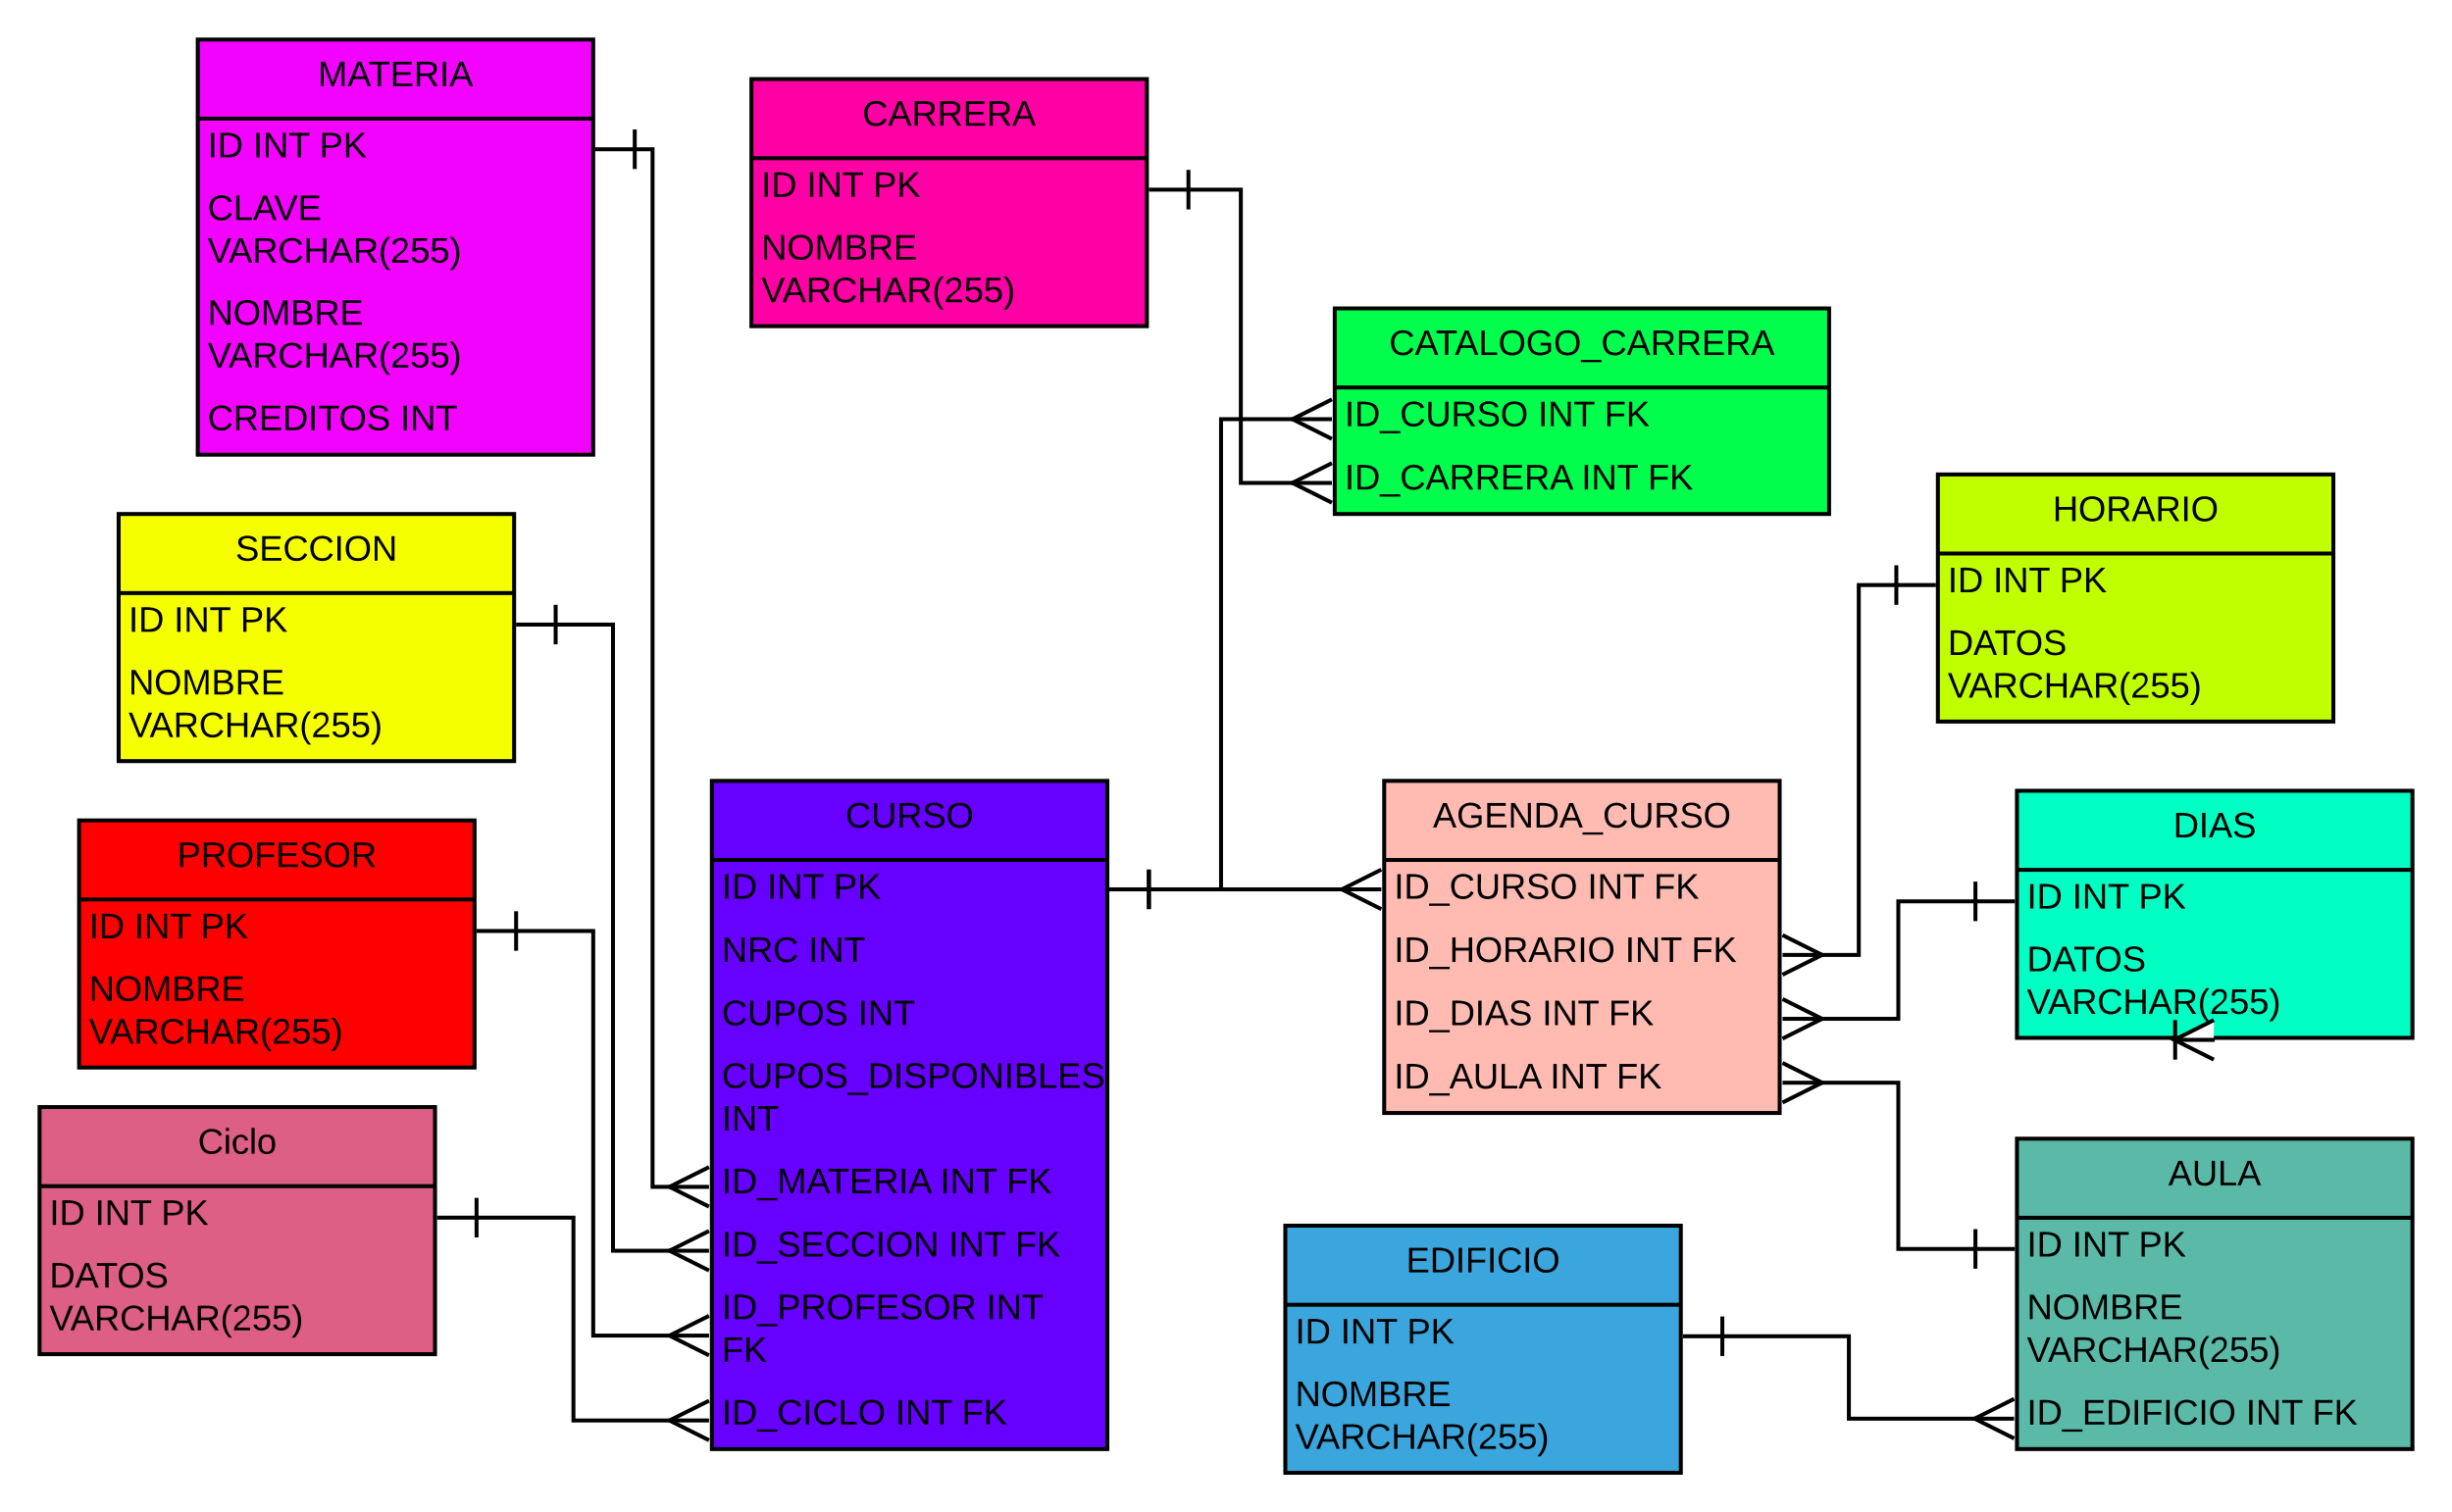 <svg xmlns="http://www.w3.org/2000/svg" xmlns:xlink="http://www.w3.org/1999/xlink" xmlns:lucid="lucid" width="1240" height="765"><g transform="translate(-280 120)" lucid:page-tab-id="0_0"><path d="M0-1259.2h1870.4v2582.4H0z" fill="#fff"/><path d="M380-100h200v210H380z" fill="#f203ff"/><path d="M380-100h200v210H380zM380-60h200" stroke="#000" stroke-width="2" fill="none"/><use xlink:href="#a" transform="matrix(1,0,0,1,390,-100) translate(50.75 23.6)"/><use xlink:href="#b" transform="matrix(1,0,0,1,385,-57.5) translate(0 17.1)"/><use xlink:href="#c" transform="matrix(1,0,0,1,385,-57.5) translate(22.95 17.1)"/><use xlink:href="#d" transform="matrix(1,0,0,1,385,-57.5) translate(56.5 17.1)"/><use xlink:href="#e" transform="matrix(1,0,0,1,385,-25.5) translate(0 16.8)"/><use xlink:href="#f" transform="matrix(1,0,0,1,385,-25.5) translate(0 38.4)"/><use xlink:href="#g" transform="matrix(1,0,0,1,385,27.5) translate(0 16.8)"/><use xlink:href="#f" transform="matrix(1,0,0,1,385,27.5) translate(0 38.4)"/><use xlink:href="#h" transform="matrix(1,0,0,1,385,80.5) translate(0 17.1)"/><use xlink:href="#i" transform="matrix(1,0,0,1,385,80.5) translate(97.45 17.1)"/><path d="M340 140h200v125H340z" fill="#f6ff00"/><path d="M340 140h200v125H340zM340 180h200" stroke="#000" stroke-width="2" fill="none"/><use xlink:href="#j" transform="matrix(1,0,0,1,350,140) translate(49.075 23.6)"/><use xlink:href="#b" transform="matrix(1,0,0,1,345,182.5) translate(0 17.1)"/><use xlink:href="#c" transform="matrix(1,0,0,1,345,182.5) translate(22.95 17.1)"/><use xlink:href="#d" transform="matrix(1,0,0,1,345,182.5) translate(56.5 17.1)"/><use xlink:href="#g" transform="matrix(1,0,0,1,345,214.5) translate(0 16.8)"/><use xlink:href="#f" transform="matrix(1,0,0,1,345,214.5) translate(0 38.4)"/><path d="M320 295h200v125H320z" fill="red"/><path d="M320 295h200v125H320zM320 335h200" stroke="#000" stroke-width="2" fill="none"/><use xlink:href="#k" transform="matrix(1,0,0,1,330,295) translate(39.575 23.6)"/><use xlink:href="#b" transform="matrix(1,0,0,1,325,337.5) translate(0 17.1)"/><use xlink:href="#c" transform="matrix(1,0,0,1,325,337.5) translate(22.95 17.1)"/><use xlink:href="#d" transform="matrix(1,0,0,1,325,337.5) translate(56.5 17.1)"/><use xlink:href="#g" transform="matrix(1,0,0,1,325,369.5) translate(0 16.8)"/><use xlink:href="#f" transform="matrix(1,0,0,1,325,369.5) translate(0 38.4)"/><path d="M930 500h200v125H930z" fill="#3aa6dd"/><path d="M930 500h200v125H930zM930 540h200" stroke="#000" stroke-width="2" fill="none"/><use xlink:href="#l" transform="matrix(1,0,0,1,940,500) translate(51.075 23.6)"/><use xlink:href="#b" transform="matrix(1,0,0,1,935,542.5) translate(0 17.1)"/><use xlink:href="#c" transform="matrix(1,0,0,1,935,542.5) translate(22.95 17.1)"/><use xlink:href="#d" transform="matrix(1,0,0,1,935,542.5) translate(56.5 17.1)"/><use xlink:href="#g" transform="matrix(1,0,0,1,935,574.5) translate(0 16.8)"/><use xlink:href="#f" transform="matrix(1,0,0,1,935,574.5) translate(0 38.4)"/><path d="M1300 456h200v157h-200z" fill="#5abaa7"/><path d="M1300 456h200v157h-200zM1300 496h200" stroke="#000" stroke-width="2" fill="none"/><use xlink:href="#m" transform="matrix(1,0,0,1,1310,456) translate(66.525 23.6)"/><use xlink:href="#b" transform="matrix(1,0,0,1,1305,498.5) translate(0 17.1)"/><use xlink:href="#c" transform="matrix(1,0,0,1,1305,498.5) translate(22.95 17.1)"/><use xlink:href="#d" transform="matrix(1,0,0,1,1305,498.5) translate(56.5 17.1)"/><use xlink:href="#g" transform="matrix(1,0,0,1,1305,530.5) translate(0 16.8)"/><use xlink:href="#f" transform="matrix(1,0,0,1,1305,530.5) translate(0 38.4)"/><use xlink:href="#n" transform="matrix(1,0,0,1,1305,583.5) translate(0 17.1)"/><use xlink:href="#c" transform="matrix(1,0,0,1,1305,583.5) translate(110.8 17.1)"/><use xlink:href="#o" transform="matrix(1,0,0,1,1305,583.5) translate(144.35 17.1)"/><path d="M300 440h200v125H300z" fill="#de5f85"/><path d="M300 440h200v125H300zM300 480h200" stroke="#000" stroke-width="2" fill="none"/><use xlink:href="#p" transform="matrix(1,0,0,1,310,440) translate(70.075 23.6)"/><use xlink:href="#b" transform="matrix(1,0,0,1,305,482.5) translate(0 17.1)"/><use xlink:href="#c" transform="matrix(1,0,0,1,305,482.5) translate(22.95 17.1)"/><use xlink:href="#d" transform="matrix(1,0,0,1,305,482.5) translate(56.5 17.1)"/><use xlink:href="#q" transform="matrix(1,0,0,1,305,514.5) translate(0 16.8)"/><use xlink:href="#f" transform="matrix(1,0,0,1,305,514.5) translate(0 38.4)"/><path d="M1300 280h200v125h-200z" fill="#00ffc3"/><path d="M1300 280h200v125h-200zM1300 320h200" stroke="#000" stroke-width="2" fill="none"/><use xlink:href="#r" transform="matrix(1,0,0,1,1310,280) translate(69.025 23.6)"/><use xlink:href="#b" transform="matrix(1,0,0,1,1305,322.5) translate(0 17.1)"/><use xlink:href="#c" transform="matrix(1,0,0,1,1305,322.5) translate(22.95 17.1)"/><use xlink:href="#d" transform="matrix(1,0,0,1,1305,322.5) translate(56.5 17.1)"/><use xlink:href="#q" transform="matrix(1,0,0,1,1305,354.5) translate(0 16.8)"/><use xlink:href="#f" transform="matrix(1,0,0,1,1305,354.5) translate(0 38.4)"/><path d="M1260 120h200v125h-200z" fill="#bfff00"/><path d="M1260 120h200v125h-200zM1260 160h200" stroke="#000" stroke-width="2" fill="none"/><use xlink:href="#s" transform="matrix(1,0,0,1,1270,120) translate(48.075 23.6)"/><use xlink:href="#b" transform="matrix(1,0,0,1,1265,162.5) translate(0 17.1)"/><use xlink:href="#c" transform="matrix(1,0,0,1,1265,162.5) translate(22.95 17.1)"/><use xlink:href="#d" transform="matrix(1,0,0,1,1265,162.5) translate(56.5 17.1)"/><use xlink:href="#q" transform="matrix(1,0,0,1,1265,194.5) translate(0 16.8)"/><use xlink:href="#f" transform="matrix(1,0,0,1,1265,194.5) translate(0 38.4)"/><path d="M640 275h200v338H640z" fill="#60f"/><path d="M640 275h200v338H640zM640 315h200" stroke="#000" stroke-width="2" fill="none"/><use xlink:href="#t" transform="matrix(1,0,0,1,650,275) translate(57.575 23.6)"/><use xlink:href="#b" transform="matrix(1,0,0,1,645,317.5) translate(0 17.1)"/><use xlink:href="#c" transform="matrix(1,0,0,1,645,317.5) translate(22.95 17.1)"/><use xlink:href="#d" transform="matrix(1,0,0,1,645,317.5) translate(56.5 17.1)"/><use xlink:href="#u" transform="matrix(1,0,0,1,645,349.5) translate(0 17.1)"/><use xlink:href="#i" transform="matrix(1,0,0,1,645,349.5) translate(43.85 17.1)"/><use xlink:href="#v" transform="matrix(1,0,0,1,645,381.5) translate(0 17.1)"/><use xlink:href="#i" transform="matrix(1,0,0,1,645,381.5) translate(68.9 17.1)"/><use xlink:href="#w" transform="matrix(1,0,0,1,645,413.5) translate(0 16.8)"/><use xlink:href="#i" transform="matrix(1,0,0,1,645,413.5) translate(0 38.4)"/><use xlink:href="#x" transform="matrix(1,0,0,1,645,466.5) translate(0 17.1)"/><use xlink:href="#c" transform="matrix(1,0,0,1,645,466.5) translate(110.45 17.1)"/><use xlink:href="#o" transform="matrix(1,0,0,1,645,466.5) translate(144 17.1)"/><use xlink:href="#y" transform="matrix(1,0,0,1,645,498.5) translate(0 17.1)"/><use xlink:href="#c" transform="matrix(1,0,0,1,645,498.5) translate(114.8 17.1)"/><use xlink:href="#o" transform="matrix(1,0,0,1,645,498.5) translate(148.35 17.1)"/><use xlink:href="#z" transform="matrix(1,0,0,1,645,530.5) translate(0 16.8)"/><use xlink:href="#A" transform="matrix(1,0,0,1,645,530.5) translate(133.8 16.8)"/><use xlink:href="#o" transform="matrix(1,0,0,1,645,530.5) translate(0 38.4)"/><use xlink:href="#B" transform="matrix(1,0,0,1,645,583.5) translate(0 17.1)"/><use xlink:href="#c" transform="matrix(1,0,0,1,645,583.5) translate(87.85 17.1)"/><use xlink:href="#o" transform="matrix(1,0,0,1,645,583.5) translate(121.4 17.1)"/><path d="M601-44.5h9v524.86h10.18" stroke="#000" stroke-width="2" fill="none"/><path fill="#fff"/><path d="M602-34.5h-2v-20h2z"/><path fill="#fff"/><path d="M601-43.5h-20v-2h20z"/><path d="M638.55 490.36l-20-10 20-10z" fill="#fff"/><path d="M639 471.25l-18.2 9.1 18.2 9.12-.9 1.78-21.78-10.9 21.8-10.88z"/><path fill="#fff"/><path d="M638.55 481.36h-20v-2h20z"/><path d="M561 195.94h29v316.74h30.18" stroke="#000" stroke-width="2" fill="none"/><path fill="#fff"/><path d="M562 205.94h-2v-20h2z"/><path fill="#fff"/><path d="M561 196.94h-20v-2h20z"/><path d="M638.55 522.68l-20-10 20-10z" fill="#fff"/><path d="M639 503.57l-18.2 9.1 18.2 9.12-.9 1.77-21.78-10.9 21.8-10.88z"/><path fill="#fff"/><path d="M638.55 513.68h-20v-2h20z"/><path d="M541 350.94h39V555.6h40.18" stroke="#000" stroke-width="2" fill="none"/><path fill="#fff"/><path d="M542 360.94h-2v-20h2z"/><path fill="#fff"/><path d="M541 351.94h-20v-2h20z"/><path d="M638.55 565.6l-20-10 20-10z" fill="#fff"/><path d="M639 546.5l-18.2 9.1 18.2 9.1-.9 1.8-21.78-10.9 21.8-10.9z"/><path fill="#fff"/><path d="M638.55 556.6h-20v-2h20z"/><path d="M521 495.94h49v102.6h50.18" stroke="#000" stroke-width="2" fill="none"/><path fill="#fff"/><path d="M522 505.94h-2v-20h2z"/><path fill="#fff"/><path d="M521 496.94h-20v-2h20z"/><path d="M638.55 608.53l-20-10 20-10z" fill="#fff"/><path d="M639 589.42l-18.2 9.1 18.2 9.12-.9 1.78-21.78-10.9 21.8-10.88z"/><path fill="#fff"/><path d="M638.55 599.53h-20v-2h20z"/><path d="M980 275h200v168H980z" fill="#ffbbb1"/><path d="M980 275h200v168H980zM980 315h200" stroke="#000" stroke-width="2" fill="none"/><use xlink:href="#C" transform="matrix(1,0,0,1,990,275) translate(14.625 23.6)"/><use xlink:href="#D" transform="matrix(1,0,0,1,985,317.5) translate(0 17.1)"/><use xlink:href="#c" transform="matrix(1,0,0,1,985,317.5) translate(97.8 17.1)"/><use xlink:href="#o" transform="matrix(1,0,0,1,985,317.5) translate(131.35 17.1)"/><use xlink:href="#E" transform="matrix(1,0,0,1,985,349.5) translate(0 17.1)"/><use xlink:href="#c" transform="matrix(1,0,0,1,985,349.5) translate(116.8 17.1)"/><use xlink:href="#o" transform="matrix(1,0,0,1,985,349.5) translate(150.35 17.1)"/><use xlink:href="#F" transform="matrix(1,0,0,1,985,381.5) translate(0 17.1)"/><use xlink:href="#c" transform="matrix(1,0,0,1,985,381.5) translate(74.9 17.1)"/><use xlink:href="#o" transform="matrix(1,0,0,1,985,381.5) translate(108.45 17.1)"/><use xlink:href="#G" transform="matrix(1,0,0,1,985,413.5) translate(0 17.1)"/><use xlink:href="#c" transform="matrix(1,0,0,1,985,413.5) translate(78.9 17.1)"/><use xlink:href="#o" transform="matrix(1,0,0,1,985,413.5) translate(112.45 17.1)"/><path d="M861 329.87h99.18" stroke="#000" stroke-width="2" fill="none"/><path fill="#fff"/><path d="M862 339.87h-2v-20h2z"/><path fill="#fff"/><path d="M861 330.87h-20v-2h20z"/><path d="M978.55 339.87l-20-10 20-10z" fill="#fff"/><path d="M979 320.76l-18.2 9.1L979 339l-.9 1.78-21.78-10.9 21.8-10.88z"/><path fill="#fff"/><path d="M978.55 330.87h-20v-2h20z"/><path d="M1400 406" stroke="#000" stroke-width="2" fill="none"/><path d="M1380 396v20M1400 406h-20M1399.55 416l-20-10 20-10M1399.55 406h-20" stroke="#000" stroke-width="2" fill="#fff"/><path d="M1239 175.94h-19v187.1h-20.18" stroke="#000" stroke-width="2" fill="none"/><path fill="#fff"/><path d="M1240 185.94h-2v-20h2z"/><path fill="#fff"/><path d="M1259 176.94h-20v-2h20z"/><path d="M1181.45 353.04l20 10-20 10z" fill="#fff"/><path d="M1203.68 363.04l-21.8 10.9-.88-1.8 18.2-9.1-18.2-9.1.9-1.8z"/><path fill="#fff"/><path d="M1201.45 364.04h-20v-2h20z"/><path d="M1279 335.94h-39v59.42h-40.18" stroke="#000" stroke-width="2" fill="none"/><path fill="#fff"/><path d="M1280 345.94h-2v-20h2z"/><path fill="#fff"/><path d="M1299 336.94h-20v-2h20z"/><path d="M1181.45 385.36l20 10-20 10z" fill="#fff"/><path d="M1203.68 395.36l-21.8 10.9-.88-1.8 18.2-9.1-18.2-9.1.9-1.8z"/><path fill="#fff"/><path d="M1201.45 396.36h-20v-2h20z"/><path d="M1279 511.77h-39v-84.1h-40.18" stroke="#000" stroke-width="2" fill="none"/><path fill="#fff"/><path d="M1280 521.77h-2v-20h2z"/><path fill="#fff"/><path d="M1299 512.77h-20v-2h20z"/><path d="M1181.45 417.68l20 10-20 10z" fill="#fff"/><path d="M1203.68 427.68l-21.8 10.9-.88-1.8 18.2-9.1-18.2-9.1.9-1.8z"/><path fill="#fff"/><path d="M1201.45 428.68h-20v-2h20z"/><path d="M1151 555.93h64v41.7h65.18" stroke="#000" stroke-width="2" fill="none"/><path fill="#fff"/><path d="M1152 565.93h-2v-20h2z"/><path fill="#fff"/><path d="M1151 556.93h-20v-2h20z"/><path d="M1298.55 607.63l-20-10 20-10z" fill="#fff"/><path d="M1299 588.52l-18.2 9.1 18.2 9.1-.9 1.8-21.78-10.9 21.8-10.9z"/><path fill="#fff"/><path d="M1298.55 598.63h-20v-2h20z"/><path d="M660-80h200V45H660z" fill="#ff00a5"/><path d="M660-80h200V45H660zM660-40h200" stroke="#000" stroke-width="2" fill="none"/><g><use xlink:href="#H" transform="matrix(1,0,0,1,670,-80) translate(46.1 23.6)"/></g><g><use xlink:href="#b" transform="matrix(1,0,0,1,665,-37.5) translate(0 17.1)"/><use xlink:href="#c" transform="matrix(1,0,0,1,665,-37.5) translate(22.95 17.1)"/><use xlink:href="#d" transform="matrix(1,0,0,1,665,-37.5) translate(56.5 17.1)"/></g><g><use xlink:href="#g" transform="matrix(1,0,0,1,665,-5.5) translate(0 16.8)"/><use xlink:href="#f" transform="matrix(1,0,0,1,665,-5.5) translate(0 38.4)"/></g><path d="M955 36h250v104H955z" fill="#00ff4c"/><path d="M955 36h250v104H955zM955 76h250" stroke="#000" stroke-width="2" fill="none"/><g><use xlink:href="#I" transform="matrix(1,0,0,1,965,36) translate(17.5 23.6)"/></g><g><use xlink:href="#D" transform="matrix(1,0,0,1,960,78.5) translate(0 17.1)"/><use xlink:href="#c" transform="matrix(1,0,0,1,960,78.5) translate(97.8 17.1)"/><use xlink:href="#o" transform="matrix(1,0,0,1,960,78.5) translate(131.35 17.1)"/></g><g><use xlink:href="#J" transform="matrix(1,0,0,1,960,110.5) translate(0 17.1)"/><use xlink:href="#c" transform="matrix(1,0,0,1,960,110.5) translate(119.75 17.1)"/><use xlink:href="#o" transform="matrix(1,0,0,1,960,110.5) translate(153.3 17.1)"/></g><path d="M861 329.87h36.5V92.03h37.68" stroke="#000" stroke-width="2" fill="none"/><path fill="#fff"/><path d="M862 339.87h-2v-20h2z"/><path fill="#fff"/><path d="M861 330.87h-20v-2h20z"/><path d="M953.55 102.03l-20-10 20-10z" fill="#fff"/><path d="M954 82.93l-18.2 9.1 18.2 9.1-.9 1.8-21.78-10.9 21.8-10.9z"/><path fill="#fff"/><path d="M953.55 93.03h-20v-2h20z"/><path d="M881-24.06h26.5v148.35h27.68" stroke="#000" stroke-width="2" fill="none"/><path fill="#fff"/><path d="M882-14.06h-2v-20h2z"/><path fill="#fff"/><path d="M881-23.07h-20v-2h20z"/><path d="M953.55 134.3l-20-10 20-10z" fill="#fff"/><path d="M954 115.18l-18.2 9.1 18.2 9.1-.9 1.8-21.78-10.9 21.8-10.9z"/><path fill="#fff"/><path d="M953.55 125.3h-20v-2h20z"/><defs><path d="M240 0l2-218c-23 76-54 145-80 218h-23L58-218 59 0H30v-248h44l77 211c21-75 51-140 76-211h43V0h-30" id="K"/><path d="M205 0l-28-72H64L36 0H1l101-248h38L239 0h-34zm-38-99l-47-123c-12 45-31 82-46 123h93" id="L"/><path d="M127-220V0H93v-220H8v-28h204v28h-85" id="M"/><path d="M30 0v-248h187v28H63v79h144v27H63v87h162V0H30" id="N"/><path d="M233-177c-1 41-23 64-60 70L243 0h-38l-65-103H63V0H30v-248c88 3 205-21 203 71zM63-129c60-2 137 13 137-47 0-61-80-42-137-45v92" id="O"/><path d="M33 0v-248h34V0H33" id="P"/><g id="a"><use transform="matrix(0.05,0,0,0.05,0,0)" xlink:href="#K"/><use transform="matrix(0.05,0,0,0.05,14.95,0)" xlink:href="#L"/><use transform="matrix(0.05,0,0,0.05,25.6,0)" xlink:href="#M"/><use transform="matrix(0.05,0,0,0.05,36.55,0)" xlink:href="#N"/><use transform="matrix(0.05,0,0,0.05,48.55,0)" xlink:href="#O"/><use transform="matrix(0.05,0,0,0.05,61.5,0)" xlink:href="#P"/><use transform="matrix(0.05,0,0,0.05,66.5,0)" xlink:href="#L"/></g><path d="M30-248c118-7 216 8 213 122C240-48 200 0 122 0H30v-248zM63-27c89 8 146-16 146-99s-60-101-146-95v194" id="Q"/><g id="b"><use transform="matrix(0.05,0,0,0.05,0,0)" xlink:href="#P"/><use transform="matrix(0.05,0,0,0.05,5,0)" xlink:href="#Q"/></g><path d="M190 0L58-211 59 0H30v-248h39L202-35l-2-213h31V0h-41" id="R"/><g id="c"><use transform="matrix(0.05,0,0,0.05,0,0)" xlink:href="#P"/><use transform="matrix(0.05,0,0,0.05,5,0)" xlink:href="#R"/><use transform="matrix(0.05,0,0,0.05,17.95,0)" xlink:href="#M"/></g><path d="M30-248c87 1 191-15 191 75 0 78-77 80-158 76V0H30v-248zm33 125c57 0 124 11 124-50 0-59-68-47-124-48v98" id="S"/><path d="M194 0L95-120 63-95V0H30v-248h33v124l119-124h40L117-140 236 0h-42" id="T"/><g id="d"><use transform="matrix(0.05,0,0,0.05,0,0)" xlink:href="#S"/><use transform="matrix(0.05,0,0,0.05,12,0)" xlink:href="#T"/></g><path d="M212-179c-10-28-35-45-73-45-59 0-87 40-87 99 0 60 29 101 89 101 43 0 62-24 78-52l27 14C228-24 195 4 139 4 59 4 22-46 18-125c-6-104 99-153 187-111 19 9 31 26 39 46" id="U"/><path d="M30 0v-248h33v221h125V0H30" id="V"/><path d="M137 0h-34L2-248h35l83 218 83-218h36" id="W"/><g id="e"><use transform="matrix(0.05,0,0,0.05,0,0)" xlink:href="#U"/><use transform="matrix(0.05,0,0,0.05,12.95,0)" xlink:href="#V"/><use transform="matrix(0.05,0,0,0.05,22.95,0)" xlink:href="#L"/><use transform="matrix(0.05,0,0,0.05,33.6,0)" xlink:href="#W"/><use transform="matrix(0.05,0,0,0.05,45.6,0)" xlink:href="#N"/></g><path d="M197 0v-115H63V0H30v-248h33v105h134v-105h34V0h-34" id="X"/><path d="M87 75C49 33 22-17 22-94c0-76 28-126 65-167h31c-38 41-64 92-64 168S80 34 118 75H87" id="Y"/><path d="M101-251c82-7 93 87 43 132L82-64C71-53 59-42 53-27h129V0H18c2-99 128-94 128-182 0-28-16-43-45-43s-46 15-49 41l-32-3c6-41 34-60 81-64" id="Z"/><path d="M54-142c48-35 137-8 131 61C196 18 31 33 14-55l32-4c7 23 22 37 52 37 35-1 51-22 54-58 4-55-73-65-99-34H22l8-134h141v27H59" id="aa"/><path d="M33-261c38 41 65 92 65 168S71 34 33 75H2C39 34 66-17 66-93S39-220 2-261h31" id="ab"/><g id="f"><use transform="matrix(0.05,0,0,0.05,0,0)" xlink:href="#W"/><use transform="matrix(0.05,0,0,0.05,10.65,0)" xlink:href="#L"/><use transform="matrix(0.05,0,0,0.05,22.65,0)" xlink:href="#O"/><use transform="matrix(0.05,0,0,0.05,35.6,0)" xlink:href="#U"/><use transform="matrix(0.05,0,0,0.05,48.55,0)" xlink:href="#X"/><use transform="matrix(0.05,0,0,0.05,61.5,0)" xlink:href="#L"/><use transform="matrix(0.05,0,0,0.05,73.5,0)" xlink:href="#O"/><use transform="matrix(0.05,0,0,0.05,86.45,0)" xlink:href="#Y"/><use transform="matrix(0.05,0,0,0.05,92.4,0)" xlink:href="#Z"/><use transform="matrix(0.05,0,0,0.05,102.4,0)" xlink:href="#aa"/><use transform="matrix(0.05,0,0,0.05,112.4,0)" xlink:href="#aa"/><use transform="matrix(0.05,0,0,0.05,122.4,0)" xlink:href="#ab"/></g><path d="M140-251c81 0 123 46 123 126C263-46 219 4 140 4 59 4 17-45 17-125s42-126 123-126zm0 227c63 0 89-41 89-101s-29-99-89-99c-61 0-89 39-89 99S79-25 140-24" id="ac"/><path d="M160-131c35 5 61 23 61 61C221 17 115-2 30 0v-248c76 3 177-17 177 60 0 33-19 50-47 57zm-97-11c50-1 110 9 110-42 0-47-63-36-110-37v79zm0 115c55-2 124 14 124-45 0-56-70-42-124-44v89" id="ad"/><g id="g"><use transform="matrix(0.05,0,0,0.05,0,0)" xlink:href="#R"/><use transform="matrix(0.05,0,0,0.05,12.95,0)" xlink:href="#ac"/><use transform="matrix(0.05,0,0,0.05,26.95,0)" xlink:href="#K"/><use transform="matrix(0.05,0,0,0.05,41.9,0)" xlink:href="#ad"/><use transform="matrix(0.05,0,0,0.05,53.9,0)" xlink:href="#O"/><use transform="matrix(0.05,0,0,0.05,66.85,0)" xlink:href="#N"/></g><path d="M185-189c-5-48-123-54-124 2 14 75 158 14 163 119 3 78-121 87-175 55-17-10-28-26-33-46l33-7c5 56 141 63 141-1 0-78-155-14-162-118-5-82 145-84 179-34 5 7 8 16 11 25" id="ae"/><g id="h"><use transform="matrix(0.05,0,0,0.05,0,0)" xlink:href="#U"/><use transform="matrix(0.05,0,0,0.05,12.95,0)" xlink:href="#O"/><use transform="matrix(0.05,0,0,0.05,25.9,0)" xlink:href="#N"/><use transform="matrix(0.05,0,0,0.05,37.9,0)" xlink:href="#Q"/><use transform="matrix(0.05,0,0,0.05,50.85,0)" xlink:href="#P"/><use transform="matrix(0.05,0,0,0.05,55.85,0)" xlink:href="#M"/><use transform="matrix(0.05,0,0,0.05,66.45,0)" xlink:href="#ac"/><use transform="matrix(0.05,0,0,0.05,80.45,0)" xlink:href="#ae"/></g><g id="i"><use transform="matrix(0.05,0,0,0.05,0,0)" xlink:href="#P"/><use transform="matrix(0.05,0,0,0.05,5,0)" xlink:href="#R"/><use transform="matrix(0.05,0,0,0.05,17.95,0)" xlink:href="#M"/></g><g id="j"><use transform="matrix(0.05,0,0,0.05,0,0)" xlink:href="#ae"/><use transform="matrix(0.05,0,0,0.05,12,0)" xlink:href="#N"/><use transform="matrix(0.05,0,0,0.05,24,0)" xlink:href="#U"/><use transform="matrix(0.05,0,0,0.05,36.95,0)" xlink:href="#U"/><use transform="matrix(0.05,0,0,0.05,49.9,0)" xlink:href="#P"/><use transform="matrix(0.05,0,0,0.05,54.9,0)" xlink:href="#ac"/><use transform="matrix(0.05,0,0,0.05,68.9,0)" xlink:href="#R"/></g><path d="M63-220v92h138v28H63V0H30v-248h175v28H63" id="af"/><g id="k"><use transform="matrix(0.05,0,0,0.05,0,0)" xlink:href="#S"/><use transform="matrix(0.05,0,0,0.05,12,0)" xlink:href="#O"/><use transform="matrix(0.05,0,0,0.05,24.95,0)" xlink:href="#ac"/><use transform="matrix(0.05,0,0,0.05,38.95,0)" xlink:href="#af"/><use transform="matrix(0.05,0,0,0.05,49.9,0)" xlink:href="#N"/><use transform="matrix(0.05,0,0,0.05,61.9,0)" xlink:href="#ae"/><use transform="matrix(0.05,0,0,0.05,73.9,0)" xlink:href="#ac"/><use transform="matrix(0.05,0,0,0.05,87.9,0)" xlink:href="#O"/></g><g id="l"><use transform="matrix(0.05,0,0,0.05,0,0)" xlink:href="#N"/><use transform="matrix(0.05,0,0,0.05,12,0)" xlink:href="#Q"/><use transform="matrix(0.05,0,0,0.05,24.95,0)" xlink:href="#P"/><use transform="matrix(0.05,0,0,0.05,29.95,0)" xlink:href="#af"/><use transform="matrix(0.05,0,0,0.05,40.9,0)" xlink:href="#P"/><use transform="matrix(0.05,0,0,0.05,45.9,0)" xlink:href="#U"/><use transform="matrix(0.05,0,0,0.05,58.85,0)" xlink:href="#P"/><use transform="matrix(0.05,0,0,0.05,63.85,0)" xlink:href="#ac"/></g><path d="M232-93c-1 65-40 97-104 97C67 4 28-28 28-90v-158h33c8 89-33 224 67 224 102 0 64-133 71-224h33v155" id="ag"/><g id="m"><use transform="matrix(0.05,0,0,0.05,0,0)" xlink:href="#L"/><use transform="matrix(0.05,0,0,0.05,12,0)" xlink:href="#ag"/><use transform="matrix(0.05,0,0,0.05,24.95,0)" xlink:href="#V"/><use transform="matrix(0.05,0,0,0.05,34.95,0)" xlink:href="#L"/></g><path d="M-5 72V49h209v23H-5" id="ah"/><g id="n"><use transform="matrix(0.05,0,0,0.05,0,0)" xlink:href="#P"/><use transform="matrix(0.05,0,0,0.05,5,0)" xlink:href="#Q"/><use transform="matrix(0.05,0,0,0.05,17.95,0)" xlink:href="#ah"/><use transform="matrix(0.05,0,0,0.05,27.95,0)" xlink:href="#N"/><use transform="matrix(0.05,0,0,0.05,39.95,0)" xlink:href="#Q"/><use transform="matrix(0.05,0,0,0.05,52.9,0)" xlink:href="#P"/><use transform="matrix(0.05,0,0,0.05,57.9,0)" xlink:href="#af"/><use transform="matrix(0.05,0,0,0.05,68.85,0)" xlink:href="#P"/><use transform="matrix(0.05,0,0,0.05,73.85,0)" xlink:href="#U"/><use transform="matrix(0.05,0,0,0.05,86.8,0)" xlink:href="#P"/><use transform="matrix(0.05,0,0,0.05,91.8,0)" xlink:href="#ac"/></g><g id="o"><use transform="matrix(0.05,0,0,0.05,0,0)" xlink:href="#af"/><use transform="matrix(0.05,0,0,0.05,10.95,0)" xlink:href="#T"/></g><path d="M24-231v-30h32v30H24zM24 0v-190h32V0H24" id="ai"/><path d="M96-169c-40 0-48 33-48 73s9 75 48 75c24 0 41-14 43-38l32 2c-6 37-31 61-74 61-59 0-76-41-82-99-10-93 101-131 147-64 4 7 5 14 7 22l-32 3c-4-21-16-35-41-35" id="aj"/><path d="M24 0v-261h32V0H24" id="ak"/><path d="M100-194c62-1 85 37 85 99 1 63-27 99-86 99S16-35 15-95c0-66 28-99 85-99zM99-20c44 1 53-31 53-75 0-43-8-75-51-75s-53 32-53 75 10 74 51 75" id="al"/><g id="p"><use transform="matrix(0.05,0,0,0.05,0,0)" xlink:href="#U"/><use transform="matrix(0.05,0,0,0.05,12.95,0)" xlink:href="#ai"/><use transform="matrix(0.05,0,0,0.05,16.9,0)" xlink:href="#aj"/><use transform="matrix(0.05,0,0,0.05,25.9,0)" xlink:href="#ak"/><use transform="matrix(0.05,0,0,0.05,29.85,0)" xlink:href="#al"/></g><g id="q"><use transform="matrix(0.05,0,0,0.05,0,0)" xlink:href="#Q"/><use transform="matrix(0.05,0,0,0.05,12.95,0)" xlink:href="#L"/><use transform="matrix(0.05,0,0,0.05,23.6,0)" xlink:href="#M"/><use transform="matrix(0.05,0,0,0.05,34.2,0)" xlink:href="#ac"/><use transform="matrix(0.05,0,0,0.05,48.2,0)" xlink:href="#ae"/></g><g id="r"><use transform="matrix(0.05,0,0,0.05,0,0)" xlink:href="#Q"/><use transform="matrix(0.05,0,0,0.05,12.95,0)" xlink:href="#P"/><use transform="matrix(0.05,0,0,0.05,17.95,0)" xlink:href="#L"/><use transform="matrix(0.05,0,0,0.05,29.95,0)" xlink:href="#ae"/></g><g id="s"><use transform="matrix(0.05,0,0,0.05,0,0)" xlink:href="#X"/><use transform="matrix(0.05,0,0,0.05,12.95,0)" xlink:href="#ac"/><use transform="matrix(0.05,0,0,0.05,26.95,0)" xlink:href="#O"/><use transform="matrix(0.05,0,0,0.05,39.9,0)" xlink:href="#L"/><use transform="matrix(0.05,0,0,0.05,51.9,0)" xlink:href="#O"/><use transform="matrix(0.05,0,0,0.05,64.85,0)" xlink:href="#P"/><use transform="matrix(0.05,0,0,0.05,69.85,0)" xlink:href="#ac"/></g><g id="t"><use transform="matrix(0.05,0,0,0.05,0,0)" xlink:href="#U"/><use transform="matrix(0.05,0,0,0.05,12.95,0)" xlink:href="#ag"/><use transform="matrix(0.05,0,0,0.05,25.9,0)" xlink:href="#O"/><use transform="matrix(0.05,0,0,0.05,38.85,0)" xlink:href="#ae"/><use transform="matrix(0.05,0,0,0.05,50.85,0)" xlink:href="#ac"/></g><g id="u"><use transform="matrix(0.05,0,0,0.05,0,0)" xlink:href="#R"/><use transform="matrix(0.05,0,0,0.05,12.95,0)" xlink:href="#O"/><use transform="matrix(0.05,0,0,0.05,25.9,0)" xlink:href="#U"/></g><g id="v"><use transform="matrix(0.05,0,0,0.05,0,0)" xlink:href="#U"/><use transform="matrix(0.05,0,0,0.05,12.95,0)" xlink:href="#ag"/><use transform="matrix(0.05,0,0,0.05,25.9,0)" xlink:href="#S"/><use transform="matrix(0.05,0,0,0.05,37.9,0)" xlink:href="#ac"/><use transform="matrix(0.05,0,0,0.05,51.9,0)" xlink:href="#ae"/></g><g id="w"><use transform="matrix(0.05,0,0,0.05,0,0)" xlink:href="#U"/><use transform="matrix(0.05,0,0,0.05,12.95,0)" xlink:href="#ag"/><use transform="matrix(0.05,0,0,0.05,25.9,0)" xlink:href="#S"/><use transform="matrix(0.05,0,0,0.05,37.9,0)" xlink:href="#ac"/><use transform="matrix(0.05,0,0,0.05,51.9,0)" xlink:href="#ae"/><use transform="matrix(0.05,0,0,0.05,63.9,0)" xlink:href="#ah"/><use transform="matrix(0.05,0,0,0.05,73.9,0)" xlink:href="#Q"/><use transform="matrix(0.05,0,0,0.05,86.85,0)" xlink:href="#P"/><use transform="matrix(0.05,0,0,0.05,91.85,0)" xlink:href="#ae"/><use transform="matrix(0.05,0,0,0.05,103.85,0)" xlink:href="#S"/><use transform="matrix(0.05,0,0,0.05,115.85,0)" xlink:href="#ac"/><use transform="matrix(0.05,0,0,0.05,129.85,0)" xlink:href="#R"/><use transform="matrix(0.05,0,0,0.05,142.8,0)" xlink:href="#P"/><use transform="matrix(0.05,0,0,0.05,147.8,0)" xlink:href="#ad"/><use transform="matrix(0.05,0,0,0.05,159.8,0)" xlink:href="#V"/><use transform="matrix(0.05,0,0,0.05,169.8,0)" xlink:href="#N"/><use transform="matrix(0.05,0,0,0.05,181.8,0)" xlink:href="#ae"/></g><g id="x"><use transform="matrix(0.05,0,0,0.05,0,0)" xlink:href="#P"/><use transform="matrix(0.05,0,0,0.05,5,0)" xlink:href="#Q"/><use transform="matrix(0.05,0,0,0.05,17.95,0)" xlink:href="#ah"/><use transform="matrix(0.05,0,0,0.05,27.95,0)" xlink:href="#K"/><use transform="matrix(0.05,0,0,0.05,42.9,0)" xlink:href="#L"/><use transform="matrix(0.05,0,0,0.05,53.55,0)" xlink:href="#M"/><use transform="matrix(0.05,0,0,0.05,64.5,0)" xlink:href="#N"/><use transform="matrix(0.05,0,0,0.05,76.5,0)" xlink:href="#O"/><use transform="matrix(0.05,0,0,0.05,89.45,0)" xlink:href="#P"/><use transform="matrix(0.05,0,0,0.05,94.45,0)" xlink:href="#L"/></g><g id="y"><use transform="matrix(0.05,0,0,0.05,0,0)" xlink:href="#P"/><use transform="matrix(0.05,0,0,0.05,5,0)" xlink:href="#Q"/><use transform="matrix(0.05,0,0,0.05,17.95,0)" xlink:href="#ah"/><use transform="matrix(0.05,0,0,0.05,27.95,0)" xlink:href="#ae"/><use transform="matrix(0.05,0,0,0.05,39.95,0)" xlink:href="#N"/><use transform="matrix(0.05,0,0,0.05,51.95,0)" xlink:href="#U"/><use transform="matrix(0.05,0,0,0.05,64.9,0)" xlink:href="#U"/><use transform="matrix(0.05,0,0,0.05,77.85,0)" xlink:href="#P"/><use transform="matrix(0.05,0,0,0.05,82.85,0)" xlink:href="#ac"/><use transform="matrix(0.05,0,0,0.05,96.85,0)" xlink:href="#R"/></g><g id="z"><use transform="matrix(0.05,0,0,0.05,0,0)" xlink:href="#P"/><use transform="matrix(0.05,0,0,0.05,5,0)" xlink:href="#Q"/><use transform="matrix(0.05,0,0,0.05,17.95,0)" xlink:href="#ah"/><use transform="matrix(0.05,0,0,0.05,27.95,0)" xlink:href="#S"/><use transform="matrix(0.05,0,0,0.05,39.95,0)" xlink:href="#O"/><use transform="matrix(0.05,0,0,0.05,52.9,0)" xlink:href="#ac"/><use transform="matrix(0.05,0,0,0.05,66.9,0)" xlink:href="#af"/><use transform="matrix(0.05,0,0,0.05,77.85,0)" xlink:href="#N"/><use transform="matrix(0.05,0,0,0.05,89.85,0)" xlink:href="#ae"/><use transform="matrix(0.05,0,0,0.05,101.85,0)" xlink:href="#ac"/><use transform="matrix(0.05,0,0,0.05,115.85,0)" xlink:href="#O"/></g><g id="A"><use transform="matrix(0.05,0,0,0.05,0,0)" xlink:href="#P"/><use transform="matrix(0.05,0,0,0.05,5,0)" xlink:href="#R"/><use transform="matrix(0.05,0,0,0.05,17.95,0)" xlink:href="#M"/></g><g id="B"><use transform="matrix(0.05,0,0,0.05,0,0)" xlink:href="#P"/><use transform="matrix(0.05,0,0,0.05,5,0)" xlink:href="#Q"/><use transform="matrix(0.05,0,0,0.05,17.95,0)" xlink:href="#ah"/><use transform="matrix(0.05,0,0,0.05,27.95,0)" xlink:href="#U"/><use transform="matrix(0.05,0,0,0.05,40.9,0)" xlink:href="#P"/><use transform="matrix(0.05,0,0,0.05,45.9,0)" xlink:href="#U"/><use transform="matrix(0.05,0,0,0.05,58.85,0)" xlink:href="#V"/><use transform="matrix(0.05,0,0,0.05,68.85,0)" xlink:href="#ac"/></g><path d="M143 4C61 4 22-44 18-125c-5-107 100-154 193-111 17 8 29 25 37 43l-32 9c-13-25-37-40-76-40-61 0-88 39-88 99 0 61 29 100 91 101 35 0 62-11 79-27v-45h-74v-28h105v86C228-13 192 4 143 4" id="am"/><g id="C"><use transform="matrix(0.05,0,0,0.05,0,0)" xlink:href="#L"/><use transform="matrix(0.05,0,0,0.05,12,0)" xlink:href="#am"/><use transform="matrix(0.05,0,0,0.05,26,0)" xlink:href="#N"/><use transform="matrix(0.05,0,0,0.05,38,0)" xlink:href="#R"/><use transform="matrix(0.05,0,0,0.05,50.95,0)" xlink:href="#Q"/><use transform="matrix(0.05,0,0,0.05,63.9,0)" xlink:href="#L"/><use transform="matrix(0.05,0,0,0.05,75.9,0)" xlink:href="#ah"/><use transform="matrix(0.05,0,0,0.05,85.9,0)" xlink:href="#U"/><use transform="matrix(0.05,0,0,0.05,98.85,0)" xlink:href="#ag"/><use transform="matrix(0.05,0,0,0.05,111.8,0)" xlink:href="#O"/><use transform="matrix(0.05,0,0,0.05,124.75,0)" xlink:href="#ae"/><use transform="matrix(0.05,0,0,0.05,136.75,0)" xlink:href="#ac"/></g><g id="D"><use transform="matrix(0.05,0,0,0.05,0,0)" xlink:href="#P"/><use transform="matrix(0.05,0,0,0.05,5,0)" xlink:href="#Q"/><use transform="matrix(0.05,0,0,0.05,17.95,0)" xlink:href="#ah"/><use transform="matrix(0.05,0,0,0.05,27.95,0)" xlink:href="#U"/><use transform="matrix(0.05,0,0,0.05,40.9,0)" xlink:href="#ag"/><use transform="matrix(0.05,0,0,0.05,53.85,0)" xlink:href="#O"/><use transform="matrix(0.05,0,0,0.05,66.8,0)" xlink:href="#ae"/><use transform="matrix(0.05,0,0,0.05,78.8,0)" xlink:href="#ac"/></g><g id="E"><use transform="matrix(0.05,0,0,0.05,0,0)" xlink:href="#P"/><use transform="matrix(0.05,0,0,0.05,5,0)" xlink:href="#Q"/><use transform="matrix(0.05,0,0,0.05,17.95,0)" xlink:href="#ah"/><use transform="matrix(0.05,0,0,0.05,27.95,0)" xlink:href="#X"/><use transform="matrix(0.05,0,0,0.05,40.9,0)" xlink:href="#ac"/><use transform="matrix(0.05,0,0,0.05,54.9,0)" xlink:href="#O"/><use transform="matrix(0.05,0,0,0.05,67.85,0)" xlink:href="#L"/><use transform="matrix(0.05,0,0,0.05,79.85,0)" xlink:href="#O"/><use transform="matrix(0.05,0,0,0.05,92.8,0)" xlink:href="#P"/><use transform="matrix(0.05,0,0,0.05,97.8,0)" xlink:href="#ac"/></g><g id="F"><use transform="matrix(0.05,0,0,0.05,0,0)" xlink:href="#P"/><use transform="matrix(0.05,0,0,0.05,5,0)" xlink:href="#Q"/><use transform="matrix(0.05,0,0,0.05,17.95,0)" xlink:href="#ah"/><use transform="matrix(0.05,0,0,0.05,27.95,0)" xlink:href="#Q"/><use transform="matrix(0.05,0,0,0.05,40.9,0)" xlink:href="#P"/><use transform="matrix(0.05,0,0,0.05,45.9,0)" xlink:href="#L"/><use transform="matrix(0.05,0,0,0.05,57.9,0)" xlink:href="#ae"/></g><g id="G"><use transform="matrix(0.05,0,0,0.05,0,0)" xlink:href="#P"/><use transform="matrix(0.05,0,0,0.05,5,0)" xlink:href="#Q"/><use transform="matrix(0.05,0,0,0.05,17.95,0)" xlink:href="#ah"/><use transform="matrix(0.05,0,0,0.05,27.95,0)" xlink:href="#L"/><use transform="matrix(0.05,0,0,0.05,39.95,0)" xlink:href="#ag"/><use transform="matrix(0.05,0,0,0.05,52.9,0)" xlink:href="#V"/><use transform="matrix(0.05,0,0,0.05,62.9,0)" xlink:href="#L"/></g><g id="H"><use transform="matrix(0.05,0,0,0.05,0,0)" xlink:href="#U"/><use transform="matrix(0.05,0,0,0.05,12.95,0)" xlink:href="#L"/><use transform="matrix(0.05,0,0,0.05,24.95,0)" xlink:href="#O"/><use transform="matrix(0.05,0,0,0.05,37.9,0)" xlink:href="#O"/><use transform="matrix(0.05,0,0,0.05,50.85,0)" xlink:href="#N"/><use transform="matrix(0.05,0,0,0.05,62.85,0)" xlink:href="#O"/><use transform="matrix(0.05,0,0,0.05,75.8,0)" xlink:href="#L"/></g><g id="I"><use transform="matrix(0.05,0,0,0.05,0,0)" xlink:href="#U"/><use transform="matrix(0.05,0,0,0.05,12.95,0)" xlink:href="#L"/><use transform="matrix(0.05,0,0,0.05,23.6,0)" xlink:href="#M"/><use transform="matrix(0.05,0,0,0.05,33.2,0)" xlink:href="#L"/><use transform="matrix(0.05,0,0,0.05,45.2,0)" xlink:href="#V"/><use transform="matrix(0.05,0,0,0.05,55.2,0)" xlink:href="#ac"/><use transform="matrix(0.05,0,0,0.05,69.2,0)" xlink:href="#am"/><use transform="matrix(0.05,0,0,0.05,83.2,0)" xlink:href="#ac"/><use transform="matrix(0.05,0,0,0.05,97.2,0)" xlink:href="#ah"/><use transform="matrix(0.05,0,0,0.05,107.2,0)" xlink:href="#U"/><use transform="matrix(0.05,0,0,0.05,120.15,0)" xlink:href="#L"/><use transform="matrix(0.05,0,0,0.05,132.15,0)" xlink:href="#O"/><use transform="matrix(0.05,0,0,0.05,145.1,0)" xlink:href="#O"/><use transform="matrix(0.05,0,0,0.05,158.05,0)" xlink:href="#N"/><use transform="matrix(0.05,0,0,0.05,170.05,0)" xlink:href="#O"/><use transform="matrix(0.05,0,0,0.05,183,0)" xlink:href="#L"/></g><g id="J"><use transform="matrix(0.05,0,0,0.05,0,0)" xlink:href="#P"/><use transform="matrix(0.05,0,0,0.05,5,0)" xlink:href="#Q"/><use transform="matrix(0.05,0,0,0.05,17.95,0)" xlink:href="#ah"/><use transform="matrix(0.05,0,0,0.05,27.95,0)" xlink:href="#U"/><use transform="matrix(0.05,0,0,0.05,40.9,0)" xlink:href="#L"/><use transform="matrix(0.05,0,0,0.05,52.9,0)" xlink:href="#O"/><use transform="matrix(0.05,0,0,0.05,65.85,0)" xlink:href="#O"/><use transform="matrix(0.05,0,0,0.05,78.8,0)" xlink:href="#N"/><use transform="matrix(0.05,0,0,0.05,90.8,0)" xlink:href="#O"/><use transform="matrix(0.05,0,0,0.05,103.75,0)" xlink:href="#L"/></g></defs></g></svg>